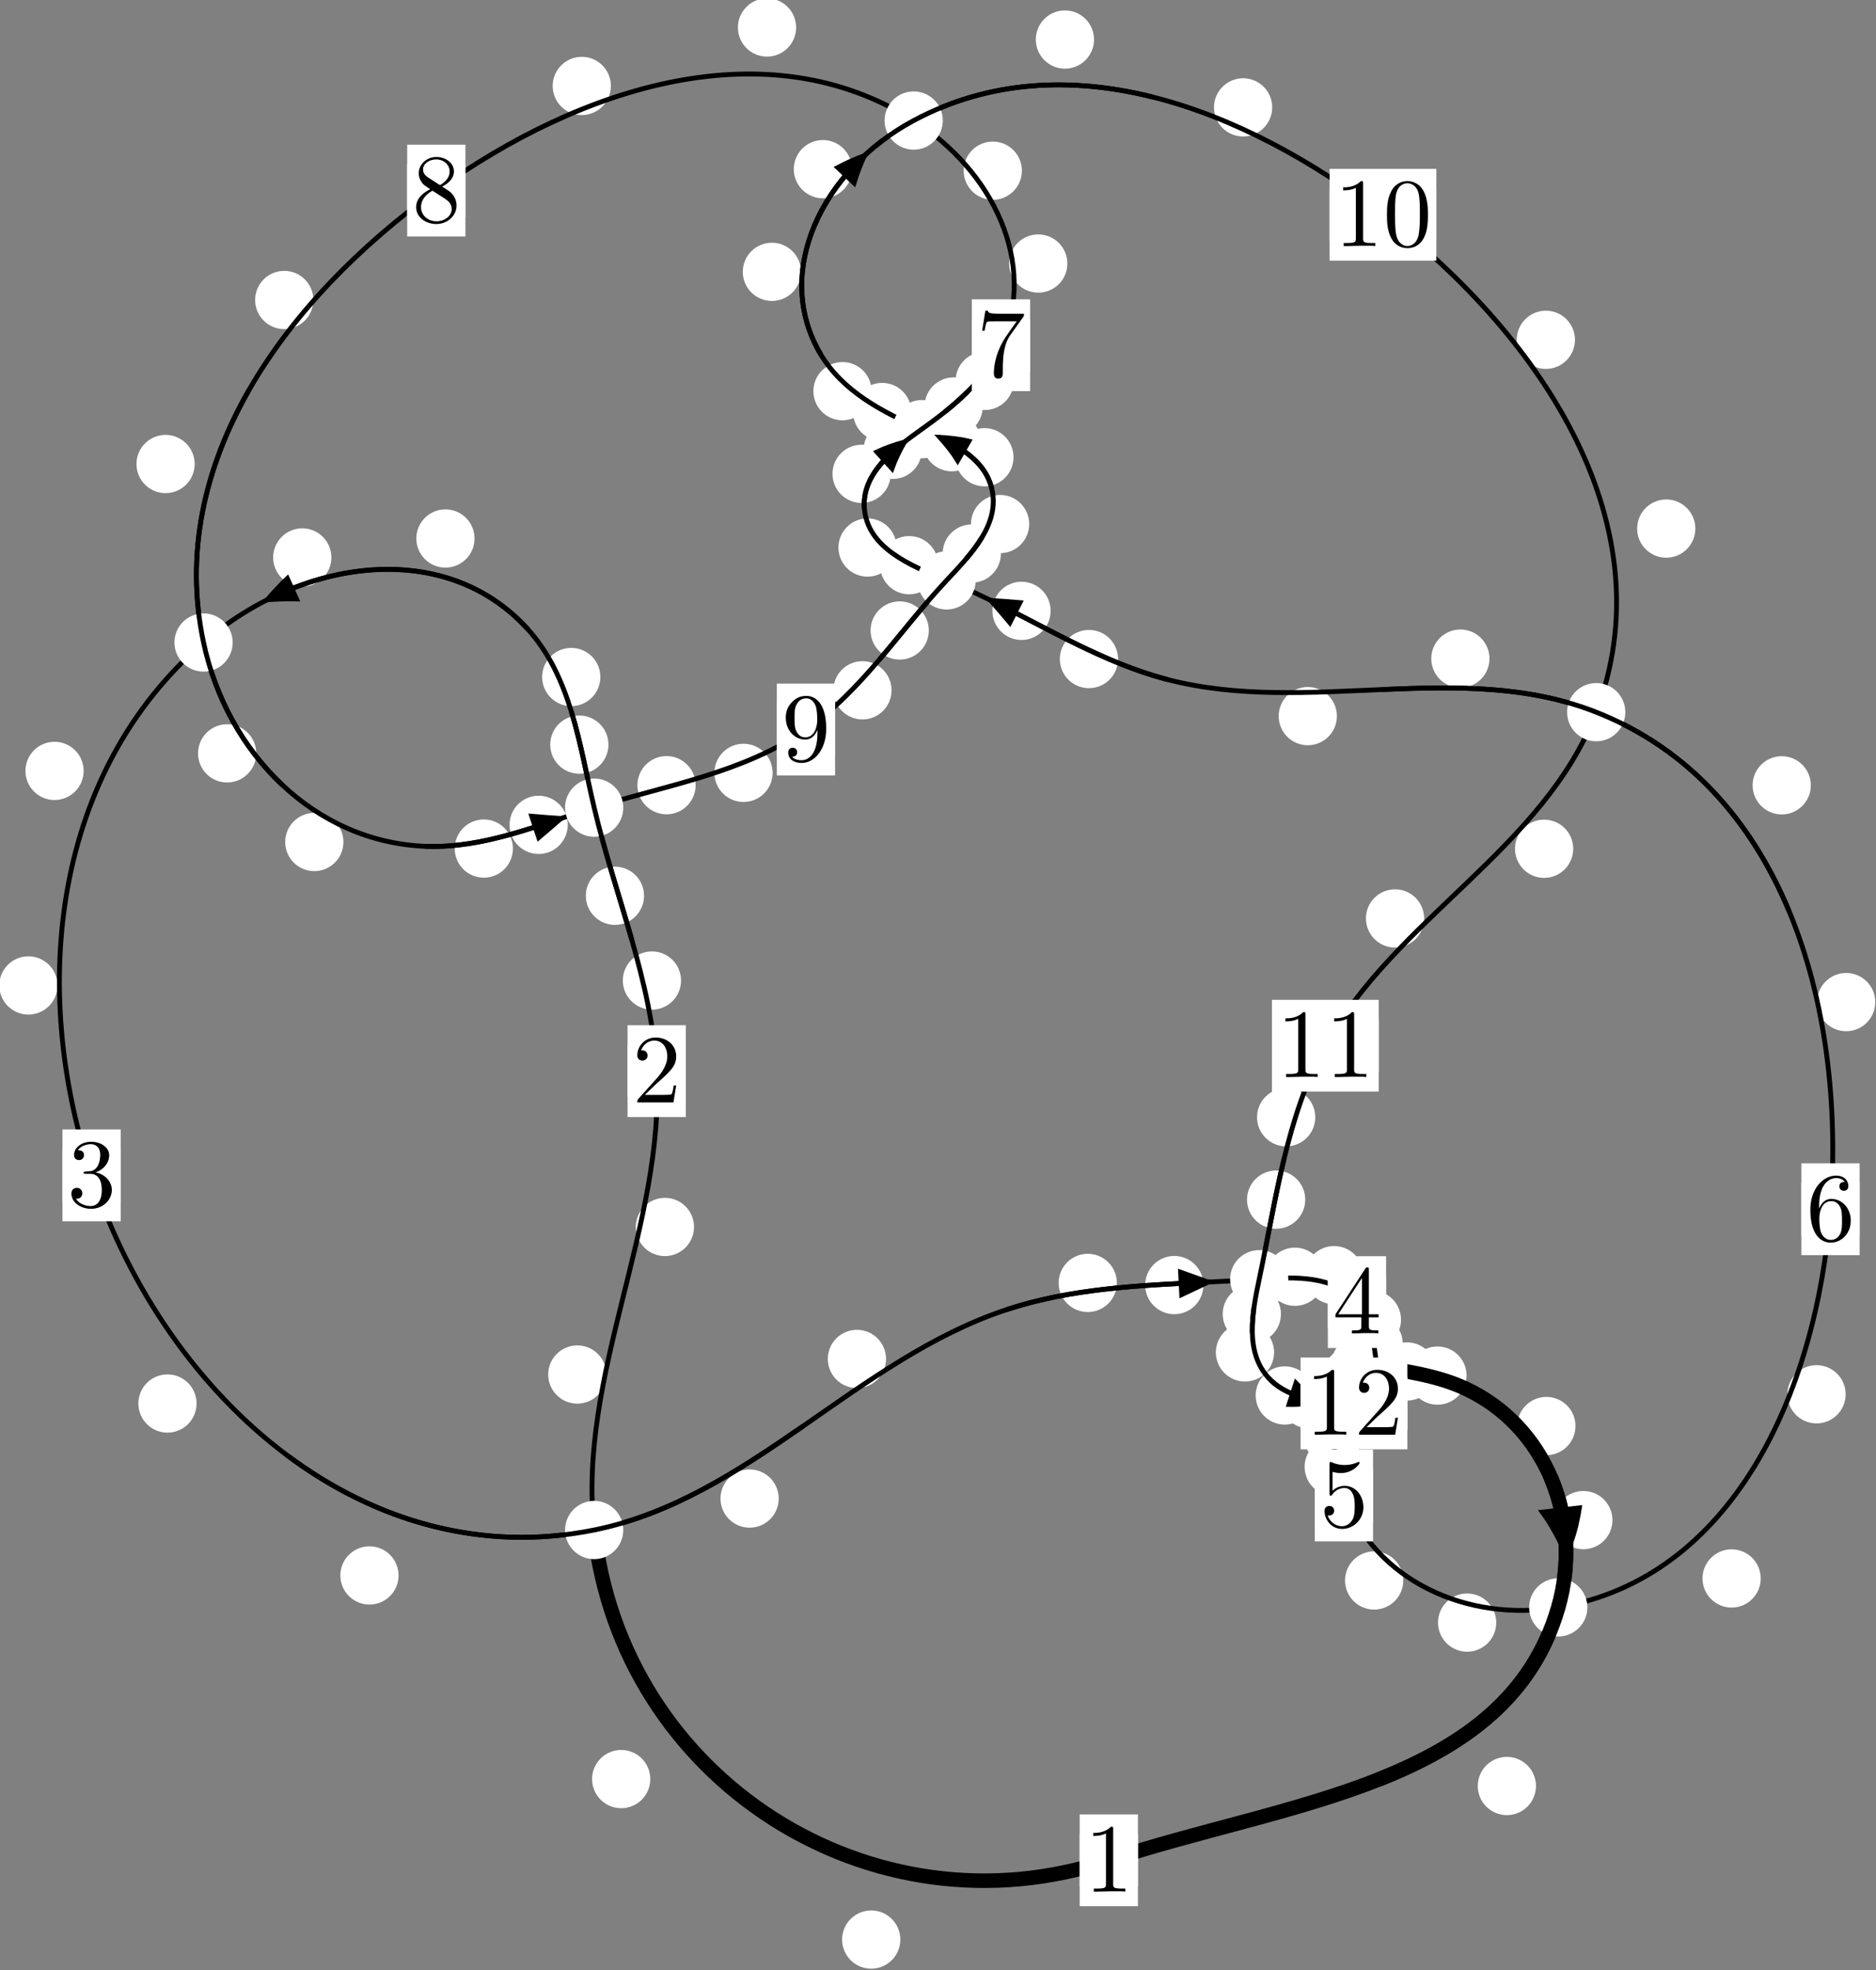 <?xml version="1.0"?>
<!-- Created by MetaPost 1.999 on 2021.07.05:2357 -->
<svg version="1.1" xmlns="http://www.w3.org/2000/svg" xmlns:xlink="http://www.w3.org/1999/xlink" width="192.598" height="202.185" viewBox="0 0 192.598 202.185">
<rect x="0" y="0" width="192.598" height="202.185" fill="#808080" stroke="none"/>
<!-- Original BoundingBox: -61.073578 -45.017349 131.524231 157.167557 -->
  <defs>
    <g transform="scale(0.01,0.01)" id="GLYPHcmr10_48">
      <path style="fill-rule: evenodd;" d="M460 -320C460 -400,455 -480,420 -554C374 -650,292 -666,250 -666C190 -666,117 -640,76 -547C44 -478,39 -400,39 -320C39 -245,43 -155,84 -79C127 2,200 22,249 22C303 22,379 1,423 -94C455 -163,460 -241,460 -320M249 -0C210 -0,151 -25,133 -121C122 -181,122 -273,122 -332C122 -396,122 -462,130 -516C149 -635,224 -644,249 -644C282 -644,348 -626,367 -527C377 -471,377 -395,377 -332C377 -257,377 -189,366 -125C351 -30,294 -0,249 -0"></path>
    </g>
    <g transform="scale(0.01,0.01)" id="GLYPHcmr10_49">
      <path style="fill-rule: evenodd;" d="M294 -640C294 -664,294 -666,271 -666C209 -602,121 -602,89 -602L89 -571C109 -571,168 -571,220 -597L220 -79C220 -43,217 -31,127 -31L95 -31L95 -0L257 -0L130 -3L217 -3L257 -3L297 -3L384 -3L419 -0L419 -31L387 -31C297 -31,294 -42,294 -79"></path>
    </g>
    <g transform="scale(0.01,0.01)" id="GLYPHcmr10_50">
      <path style="fill-rule: evenodd;" d="M127 -77L233 -180C389 -318,449 -372,449 -472C449 -586,359 -666,237 -666C124 -666,50 -574,50 -485C50 -429,100 -429,103 -429C120 -429,155 -441,155 -482C155 -508,137 -534,102 -534C94 -534,92 -534,89 -533C112 -598,166 -635,224 -635C315 -635,358 -554,358 -472C358 -392,308 -313,253 -251L61 -37C50 -26,50 -24,50 -0L421 -0L449 -174L424 -174C419 -144,412 -100,402 -85C395 -77,329 -77,307 -77"></path>
    </g>
    <g transform="scale(0.01,0.01)" id="GLYPHcmr10_51">
      <path style="fill-rule: evenodd;" d="M290 -352C372 -379,430 -449,430 -528C430 -610,342 -666,246 -666C145 -666,69 -606,69 -530C69 -497,91 -478,120 -478C151 -478,171 -500,171 -529C171 -579,124 -579,109 -579C140 -628,206 -641,242 -641C283 -641,338 -619,338 -529C338 -517,336 -459,310 -415C280 -367,246 -364,221 -363C213 -362,189 -360,182 -360C174 -359,167 -358,167 -348C167 -337,174 -337,191 -337L235 -337C317 -337,354 -269,354 -171C354 -35,285 -6,241 -6C198 -6,123 -23,88 -82C123 -77,154 -99,154 -137C154 -173,127 -193,98 -193C74 -193,42 -179,42 -135C42 -44,135 22,244 22C366 22,457 -69,457 -171C457 -253,394 -331,290 -352"></path>
    </g>
    <g transform="scale(0.01,0.01)" id="GLYPHcmr10_52">
      <path style="fill-rule: evenodd;" d="M294 -165L294 -78C294 -42,292 -31,218 -31L197 -31L197 -0L332 -0L238 -3L290 -3L332 -3L374 -3L427 -3L468 -0L468 -31L447 -31C373 -31,371 -42,371 -78L371 -165L471 -165L471 -196L371 -196L371 -651C371 -671,371 -677,355 -677C346 -677,343 -677,335 -665L28 -196L28 -165M300 -196L56 -196L300 -569"></path>
    </g>
    <g transform="scale(0.01,0.01)" id="GLYPHcmr10_53">
      <path style="fill-rule: evenodd;" d="M449 -201C449 -320,367 -420,259 -420C211 -420,168 -404,132 -369L132 -564C152 -558,185 -551,217 -551C340 -551,410 -642,410 -655C410 -661,407 -666,400 -666C399 -666,397 -666,392 -663C372 -654,323 -634,256 -634C216 -634,170 -641,123 -662C115 -665,113 -665,111 -665C101 -665,101 -657,101 -641L101 -345C101 -327,101 -319,115 -319C122 -319,124 -322,128 -328C139 -344,176 -398,257 -398C309 -398,334 -352,342 -334C358 -297,360 -258,360 -208C360 -173,360 -113,336 -71C312 -32,275 -6,229 -6C156 -6,99 -59,82 -118C85 -117,88 -116,99 -116C132 -116,149 -141,149 -165C149 -189,132 -214,99 -214C85 -214,50 -207,50 -161C50 -75,119 22,231 22C347 22,449 -74,449 -201"></path>
    </g>
    <g transform="scale(0.01,0.01)" id="GLYPHcmr10_54">
      <path style="fill-rule: evenodd;" d="M132 -328L132 -352C132 -605,256 -641,307 -641C331 -641,373 -635,395 -601C380 -601,340 -601,340 -556C340 -525,364 -510,386 -510C402 -510,432 -519,432 -558C432 -618,388 -666,305 -666C177 -666,42 -537,42 -316C42 -49,158 22,251 22C362 22,457 -72,457 -204C457 -331,368 -427,257 -427C189 -427,152 -376,132 -328M251 -6C188 -6,158 -66,152 -81C134 -128,134 -208,134 -226C134 -304,166 -404,256 -404C272 -404,318 -404,349 -342C367 -305,367 -254,367 -205C367 -157,367 -107,350 -71C320 -11,274 -6,251 -6"></path>
    </g>
    <g transform="scale(0.01,0.01)" id="GLYPHcmr10_55">
      <path style="fill-rule: evenodd;" d="M476 -609C485 -621,485 -623,485 -644L242 -644C120 -644,118 -657,114 -676L89 -676L56 -470L81 -470C84 -486,93 -549,106 -561C113 -567,191 -567,204 -567L411 -567C400 -551,321 -442,299 -409C209 -274,176 -135,176 -33C176 -23,176 22,222 22C268 22,268 -23,268 -33L268 -84C268 -139,271 -194,279 -248C283 -271,297 -357,341 -419"></path>
    </g>
    <g transform="scale(0.01,0.01)" id="GLYPHcmr10_56">
      <path style="fill-rule: evenodd;" d="M163 -457C117 -487,113 -521,113 -538C113 -599,178 -641,249 -641C322 -641,386 -589,386 -517C386 -460,347 -412,287 -377M309 -362C381 -399,430 -451,430 -517C430 -609,341 -666,250 -666C150 -666,69 -592,69 -499C69 -481,71 -436,113 -389C124 -377,161 -352,186 -335C128 -306,42 -250,42 -151C42 -45,144 22,249 22C362 22,457 -61,457 -168C457 -204,446 -249,408 -291C389 -312,373 -322,309 -362M209 -320L332 -242C360 -223,407 -193,407 -132C407 -58,332 -6,250 -6C164 -6,92 -68,92 -151C92 -209,124 -273,209 -320"></path>
    </g>
    <g transform="scale(0.01,0.01)" id="GLYPHcmr10_57">
      <path style="fill-rule: evenodd;" d="M367 -318L367 -286C367 -52,263 -6,205 -6C188 -6,134 -8,107 -42C151 -42,159 -71,159 -88C159 -119,135 -134,113 -134C97 -134,67 -125,67 -86C67 -19,121 22,206 22C335 22,457 -114,457 -329C457 -598,342 -666,253 -666C198 -666,149 -648,106 -603C65 -558,42 -516,42 -441C42 -316,130 -218,242 -218C303 -218,344 -260,367 -318M243 -241C227 -241,181 -241,150 -304C132 -341,132 -391,132 -440C132 -494,132 -541,153 -578C180 -628,218 -641,253 -641C299 -641,332 -607,349 -562C361 -530,365 -467,365 -421C365 -338,331 -241,243 -241"></path>
    </g>
  </defs>
  <path d="M92.432 199.029C92.432 198.236,92.117 197.476,91.556 196.915C90.996 196.355,90.236 196.04,89.443 196.04C88.65 196.04,87.89 196.355,87.33 196.915C86.769 197.476,86.454 198.236,86.454 199.029C86.454 199.821,86.769 200.581,87.33 201.142C87.89 201.702,88.65 202.017,89.443 202.017C90.236 202.017,90.996 201.702,91.556 201.142C92.117 200.581,92.432 199.821,92.432 199.029Z" style="fill: rgb(100%,100%,100%);stroke: none;"></path>
  <path d="M116.822 190.896C116.822 190.103,116.507 189.343,115.947 188.783C115.386 188.222,114.626 187.907,113.833 187.907C113.041 187.907,112.28 188.222,111.72 188.783C111.16 189.343,110.845 190.103,110.845 190.896C110.845 191.689,111.16 192.449,111.72 193.009C112.28 193.57,113.041 193.885,113.833 193.885C114.626 193.885,115.386 193.57,115.947 193.009C116.507 192.449,116.822 191.689,116.822 190.896Z" style="fill: rgb(100%,100%,100%);stroke: none;"></path>
  <path d="M62.257 141.046C62.257 140.253,61.942 139.493,61.382 138.933C60.821 138.372,60.061 138.057,59.268 138.057C58.476 138.057,57.716 138.372,57.155 138.933C56.595 139.493,56.28 140.253,56.28 141.046C56.28 141.839,56.595 142.599,57.155 143.159C57.716 143.72,58.476 144.035,59.268 144.035C60.061 144.035,60.821 143.72,61.382 143.159C61.942 142.599,62.257 141.839,62.257 141.046Z" style="fill: rgb(100%,100%,100%);stroke: none;"></path>
  <path d="M66.763 182.56C66.763 181.768,66.448 181.008,65.888 180.447C65.327 179.887,64.567 179.572,63.774 179.572C62.982 179.572,62.221 179.887,61.661 180.447C61.1 181.008,60.785 181.768,60.785 182.56C60.785 183.353,61.1 184.113,61.661 184.674C62.221 185.234,62.982 185.549,63.774 185.549C64.567 185.549,65.327 185.234,65.888 184.674C66.448 184.113,66.763 183.353,66.763 182.56Z" style="fill: rgb(100%,100%,100%);stroke: none;"></path>
  <path d="M69.919 100.617C69.919 99.824,69.604 99.064,69.043 98.504C68.483 97.943,67.723 97.628,66.93 97.628C66.137 97.628,65.377 97.943,64.817 98.504C64.256 99.064,63.941 99.824,63.941 100.617C63.941 101.41,64.256 102.17,64.817 102.73C65.377 103.291,66.137 103.606,66.93 103.606C67.723 103.606,68.483 103.291,69.043 102.73C69.604 102.17,69.919 101.41,69.919 100.617Z" style="fill: rgb(100%,100%,100%);stroke: none;"></path>
  <path d="M71.252 125.904C71.252 125.111,70.937 124.351,70.377 123.79C69.817 123.23,69.056 122.915,68.264 122.915C67.471 122.915,66.711 123.23,66.15 123.79C65.59 124.351,65.275 125.111,65.275 125.904C65.275 126.696,65.59 127.457,66.15 128.017C66.711 128.578,67.471 128.893,68.264 128.893C69.056 128.893,69.817 128.578,70.377 128.017C70.937 127.457,71.252 126.696,71.252 125.904Z" style="fill: rgb(100%,100%,100%);stroke: none;"></path>
  <path d="M62.465 76.409C62.465 75.617,62.15 74.856,61.59 74.296C61.029 73.735,60.269 73.421,59.477 73.421C58.684 73.421,57.924 73.735,57.363 74.296C56.803 74.856,56.488 75.617,56.488 76.409C56.488 77.202,56.803 77.962,57.363 78.523C57.924 79.083,58.684 79.398,59.477 79.398C60.269 79.398,61.029 79.083,61.59 78.523C62.15 77.962,62.465 77.202,62.465 76.409Z" style="fill: rgb(100%,100%,100%);stroke: none;"></path>
  <path d="M66.12 91.92C66.12 91.127,65.805 90.367,65.244 89.807C64.684 89.246,63.924 88.931,63.131 88.931C62.338 88.931,61.578 89.246,61.018 89.807C60.457 90.367,60.142 91.127,60.142 91.92C60.142 92.713,60.457 93.473,61.018 94.033C61.578 94.594,62.338 94.909,63.131 94.909C63.924 94.909,64.684 94.594,65.244 94.033C65.805 93.473,66.12 92.713,66.12 91.92Z" style="fill: rgb(100%,100%,100%);stroke: none;"></path>
  <path d="M48.718 55.257C48.718 54.465,48.404 53.704,47.843 53.144C47.283 52.583,46.522 52.269,45.73 52.269C44.937 52.269,44.177 52.583,43.616 53.144C43.056 53.704,42.741 54.465,42.741 55.257C42.741 56.05,43.056 56.81,43.616 57.371C44.177 57.931,44.937 58.246,45.73 58.246C46.522 58.246,47.283 57.931,47.843 57.371C48.404 56.81,48.718 56.05,48.718 55.257Z" style="fill: rgb(100%,100%,100%);stroke: none;"></path>
  <path d="M61.636 69.471C61.636 68.678,61.321 67.918,60.76 67.358C60.2 66.797,59.44 66.482,58.647 66.482C57.854 66.482,57.094 66.797,56.534 67.358C55.973 67.918,55.658 68.678,55.658 69.471C55.658 70.264,55.973 71.024,56.534 71.584C57.094 72.145,57.854 72.46,58.647 72.46C59.44 72.46,60.2 72.145,60.76 71.584C61.321 71.024,61.636 70.264,61.636 69.471Z" style="fill: rgb(100%,100%,100%);stroke: none;"></path>
  <path d="M8.588 79.106C8.588 78.313,8.273 77.553,7.713 76.993C7.152 76.432,6.392 76.117,5.599 76.117C4.807 76.117,4.047 76.432,3.486 76.993C2.926 77.553,2.611 78.313,2.611 79.106C2.611 79.899,2.926 80.659,3.486 81.219C4.047 81.78,4.807 82.095,5.599 82.095C6.392 82.095,7.152 81.78,7.713 81.219C8.273 80.659,8.588 79.899,8.588 79.106Z" style="fill: rgb(100%,100%,100%);stroke: none;"></path>
  <path d="M34.021 57.203C34.021 56.41,33.706 55.65,33.145 55.09C32.585 54.529,31.825 54.214,31.032 54.214C30.239 54.214,29.479 54.529,28.919 55.09C28.358 55.65,28.043 56.41,28.043 57.203C28.043 57.996,28.358 58.756,28.919 59.316C29.479 59.877,30.239 60.192,31.032 60.192C31.825 60.192,32.585 59.877,33.145 59.316C33.706 58.756,34.021 57.996,34.021 57.203Z" style="fill: rgb(100%,100%,100%);stroke: none;"></path>
  <path d="M20.182 144.023C20.182 143.23,19.867 142.47,19.306 141.909C18.746 141.349,17.986 141.034,17.193 141.034C16.4 141.034,15.64 141.349,15.08 141.909C14.519 142.47,14.204 143.23,14.204 144.023C14.204 144.815,14.519 145.576,15.08 146.136C15.64 146.697,16.4 147.012,17.193 147.012C17.986 147.012,18.746 146.697,19.306 146.136C19.867 145.576,20.182 144.815,20.182 144.023Z" style="fill: rgb(100%,100%,100%);stroke: none;"></path>
  <path d="M5.904 101.121C5.904 100.328,5.589 99.568,5.028 99.008C4.468 98.447,3.708 98.132,2.915 98.132C2.122 98.132,1.362 98.447,0.802 99.008C0.241 99.568,-0.074 100.328,-0.074 101.121C-0.074 101.914,0.241 102.674,0.802 103.234C1.362 103.795,2.122 104.11,2.915 104.11C3.708 104.11,4.468 103.795,5.028 103.234C5.589 102.674,5.904 101.914,5.904 101.121Z" style="fill: rgb(100%,100%,100%);stroke: none;"></path>
  <path d="M79.946 153.774C79.946 152.982,79.631 152.222,79.07 151.661C78.51 151.101,77.75 150.786,76.957 150.786C76.164 150.786,75.404 151.101,74.844 151.661C74.283 152.222,73.968 152.982,73.968 153.774C73.968 154.567,74.283 155.327,74.844 155.888C75.404 156.448,76.164 156.763,76.957 156.763C77.75 156.763,78.51 156.448,79.07 155.888C79.631 155.327,79.946 154.567,79.946 153.774Z" style="fill: rgb(100%,100%,100%);stroke: none;"></path>
  <path d="M40.918 161.663C40.918 160.871,40.603 160.111,40.043 159.55C39.482 158.99,38.722 158.675,37.93 158.675C37.137 158.675,36.377 158.99,35.816 159.55C35.256 160.111,34.941 160.871,34.941 161.663C34.941 162.456,35.256 163.216,35.816 163.777C36.377 164.337,37.137 164.652,37.93 164.652C38.722 164.652,39.482 164.337,40.043 163.777C40.603 163.216,40.918 162.456,40.918 161.663Z" style="fill: rgb(100%,100%,100%);stroke: none;"></path>
  <path d="M114.662 131.646C114.662 130.853,114.347 130.093,113.786 129.533C113.226 128.972,112.466 128.657,111.673 128.657C110.88 128.657,110.12 128.972,109.56 129.533C108.999 130.093,108.684 130.853,108.684 131.646C108.684 132.439,108.999 133.199,109.56 133.759C110.12 134.32,110.88 134.635,111.673 134.635C112.466 134.635,113.226 134.32,113.786 133.759C114.347 133.199,114.662 132.439,114.662 131.646Z" style="fill: rgb(100%,100%,100%);stroke: none;"></path>
  <path d="M90.964 139.447C90.964 138.654,90.649 137.894,90.088 137.334C89.528 136.773,88.768 136.458,87.975 136.458C87.182 136.458,86.422 136.773,85.862 137.334C85.301 137.894,84.986 138.654,84.986 139.447C84.986 140.24,85.301 141,85.862 141.56C86.422 142.121,87.182 142.436,87.975 142.436C88.768 142.436,89.528 142.121,90.088 141.56C90.649 141,90.964 140.24,90.964 139.447Z" style="fill: rgb(100%,100%,100%);stroke: none;"></path>
  <path d="M135.935 131.012C135.935 130.22,135.62 129.46,135.06 128.899C134.499 128.339,133.739 128.024,132.946 128.024C132.154 128.024,131.394 128.339,130.833 128.899C130.273 129.46,129.958 130.22,129.958 131.012C129.958 131.805,130.273 132.565,130.833 133.126C131.394 133.686,132.154 134.001,132.946 134.001C133.739 134.001,134.499 133.686,135.06 133.126C135.62 132.565,135.935 131.805,135.935 131.012Z" style="fill: rgb(100%,100%,100%);stroke: none;"></path>
  <path d="M123.546 131.868C123.546 131.075,123.231 130.315,122.671 129.754C122.11 129.194,121.35 128.879,120.557 128.879C119.765 128.879,119.004 129.194,118.444 129.754C117.883 130.315,117.569 131.075,117.569 131.868C117.569 132.66,117.883 133.42,118.444 133.981C119.004 134.541,119.765 134.856,120.557 134.856C121.35 134.856,122.11 134.541,122.671 133.981C123.231 133.42,123.546 132.66,123.546 131.868Z" style="fill: rgb(100%,100%,100%);stroke: none;"></path>
  <path d="M143.833 135.415C143.833 134.622,143.518 133.862,142.957 133.302C142.397 132.741,141.637 132.426,140.844 132.426C140.051 132.426,139.291 132.741,138.731 133.302C138.17 133.862,137.855 134.622,137.855 135.415C137.855 136.208,138.17 136.968,138.731 137.528C139.291 138.089,140.051 138.404,140.844 138.404C141.637 138.404,142.397 138.089,142.957 137.528C143.518 136.968,143.833 136.208,143.833 135.415Z" style="fill: rgb(100%,100%,100%);stroke: none;"></path>
  <path d="M139.95 130.849C139.95 130.057,139.635 129.296,139.075 128.736C138.514 128.176,137.754 127.861,136.961 127.861C136.169 127.861,135.409 128.176,134.848 128.736C134.288 129.296,133.973 130.057,133.973 130.849C133.973 131.642,134.288 132.402,134.848 132.963C135.409 133.523,136.169 133.838,136.961 133.838C137.754 133.838,138.514 133.523,139.075 132.963C139.635 132.402,139.95 131.642,139.95 130.849Z" style="fill: rgb(100%,100%,100%);stroke: none;"></path>
  <path d="M144.479 141.036C144.479 140.244,144.164 139.484,143.603 138.923C143.043 138.363,142.283 138.048,141.49 138.048C140.697 138.048,139.937 138.363,139.377 138.923C138.816 139.484,138.501 140.244,138.501 141.036C138.501 141.829,138.816 142.589,139.377 143.15C139.937 143.71,140.697 144.025,141.49 144.025C142.283 144.025,143.043 143.71,143.603 143.15C144.164 142.589,144.479 141.829,144.479 141.036Z" style="fill: rgb(100%,100%,100%);stroke: none;"></path>
  <path d="M144.01 137.885C144.01 137.092,143.695 136.332,143.134 135.772C142.574 135.211,141.814 134.896,141.021 134.896C140.228 134.896,139.468 135.211,138.908 135.772C138.347 136.332,138.032 137.092,138.032 137.885C138.032 138.678,138.347 139.438,138.908 139.998C139.468 140.559,140.228 140.874,141.021 140.874C141.814 140.874,142.574 140.559,143.134 139.998C143.695 139.438,144.01 138.678,144.01 137.885Z" style="fill: rgb(100%,100%,100%);stroke: none;"></path>
  <path d="M143.336 142.716C143.336 141.924,143.022 141.163,142.461 140.603C141.901 140.043,141.14 139.728,140.348 139.728C139.555 139.728,138.795 140.043,138.234 140.603C137.674 141.163,137.359 141.924,137.359 142.716C137.359 143.509,137.674 144.269,138.234 144.83C138.795 145.39,139.555 145.705,140.348 145.705C141.14 145.705,141.901 145.39,142.461 144.83C143.022 144.269,143.336 143.509,143.336 142.716Z" style="fill: rgb(100%,100%,100%);stroke: none;"></path>
  <path d="M144.531 141.959C144.531 141.167,144.216 140.407,143.656 139.846C143.095 139.286,142.335 138.971,141.543 138.971C140.75 138.971,139.99 139.286,139.429 139.846C138.869 140.407,138.554 141.167,138.554 141.959C138.554 142.752,138.869 143.512,139.429 144.073C139.99 144.633,140.75 144.948,141.543 144.948C142.335 144.948,143.095 144.633,143.656 144.073C144.216 143.512,144.531 142.752,144.531 141.959Z" style="fill: rgb(100%,100%,100%);stroke: none;"></path>
  <path d="M141.558 142.096C141.558 141.303,141.244 140.543,140.683 139.982C140.123 139.422,139.362 139.107,138.57 139.107C137.777 139.107,137.017 139.422,136.456 139.982C135.896 140.543,135.581 141.303,135.581 142.096C135.581 142.888,135.896 143.648,136.456 144.209C137.017 144.769,137.777 145.084,138.57 145.084C139.362 145.084,140.123 144.769,140.683 144.209C141.244 143.648,141.558 142.888,141.558 142.096Z" style="fill: rgb(100%,100%,100%);stroke: none;"></path>
  <path d="M142.694 142.516C142.694 141.723,142.379 140.963,141.819 140.403C141.258 139.842,140.498 139.527,139.705 139.527C138.913 139.527,138.153 139.842,137.592 140.403C137.032 140.963,136.717 141.723,136.717 142.516C136.717 143.309,137.032 144.069,137.592 144.629C138.153 145.19,138.913 145.505,139.705 145.505C140.498 145.505,141.258 145.19,141.819 144.629C142.379 144.069,142.694 143.309,142.694 142.516Z" style="fill: rgb(100%,100%,100%);stroke: none;"></path>
  <path d="M139.757 142.563C139.757 141.771,139.442 141.01,138.881 140.45C138.321 139.889,137.561 139.574,136.768 139.574C135.975 139.574,135.215 139.889,134.655 140.45C134.094 141.01,133.779 141.771,133.779 142.563C133.779 143.356,134.094 144.116,134.655 144.677C135.215 145.237,135.975 145.552,136.768 145.552C137.561 145.552,138.321 145.237,138.881 144.677C139.442 144.116,139.757 143.356,139.757 142.563Z" style="fill: rgb(100%,100%,100%);stroke: none;"></path>
  <path d="M140.952 141.906C140.952 141.113,140.637 140.353,140.076 139.793C139.516 139.232,138.756 138.917,137.963 138.917C137.17 138.917,136.41 139.232,135.85 139.793C135.289 140.353,134.974 141.113,134.974 141.906C134.974 142.699,135.289 143.459,135.85 144.019C136.41 144.58,137.17 144.895,137.963 144.895C138.756 144.895,139.516 144.58,140.076 144.019C140.637 143.459,140.952 142.699,140.952 141.906Z" style="fill: rgb(100%,100%,100%);stroke: none;"></path>
  <path d="M139.833 147.361C139.833 146.569,139.518 145.809,138.958 145.248C138.397 144.688,137.637 144.373,136.844 144.373C136.052 144.373,135.292 144.688,134.731 145.248C134.171 145.809,133.856 146.569,133.856 147.361C133.856 148.154,134.171 148.914,134.731 149.475C135.292 150.035,136.052 150.35,136.844 150.35C137.637 150.35,138.397 150.035,138.958 149.475C139.518 148.914,139.833 148.154,139.833 147.361Z" style="fill: rgb(100%,100%,100%);stroke: none;"></path>
  <path d="M139.7 143.445C139.7 142.652,139.385 141.892,138.824 141.331C138.264 140.771,137.504 140.456,136.711 140.456C135.918 140.456,135.158 140.771,134.598 141.331C134.037 141.892,133.722 142.652,133.722 143.445C133.722 144.237,134.037 144.998,134.598 145.558C135.158 146.119,135.918 146.433,136.711 146.433C137.504 146.433,138.264 146.119,138.824 145.558C139.385 144.998,139.7 144.237,139.7 143.445Z" style="fill: rgb(100%,100%,100%);stroke: none;"></path>
  <path d="M144.065 162.18C144.065 161.388,143.75 160.627,143.19 160.067C142.629 159.506,141.869 159.192,141.076 159.192C140.284 159.192,139.523 159.506,138.963 160.067C138.402 160.627,138.087 161.388,138.087 162.18C138.087 162.973,138.402 163.733,138.963 164.294C139.523 164.854,140.284 165.169,141.076 165.169C141.869 165.169,142.629 164.854,143.19 164.294C143.75 163.733,144.065 162.973,144.065 162.18Z" style="fill: rgb(100%,100%,100%);stroke: none;"></path>
  <path d="M139.915 150.519C139.915 149.726,139.6 148.966,139.039 148.406C138.479 147.845,137.719 147.53,136.926 147.53C136.133 147.53,135.373 147.845,134.813 148.406C134.252 148.966,133.937 149.726,133.937 150.519C133.937 151.312,134.252 152.072,134.813 152.632C135.373 153.193,136.133 153.508,136.926 153.508C137.719 153.508,138.479 153.193,139.039 152.632C139.6 152.072,139.915 151.312,139.915 150.519Z" style="fill: rgb(100%,100%,100%);stroke: none;"></path>
  <path d="M180.763 161.972C180.763 161.179,180.448 160.419,179.887 159.859C179.327 159.298,178.567 158.983,177.774 158.983C176.981 158.983,176.221 159.298,175.661 159.859C175.1 160.419,174.785 161.179,174.785 161.972C174.785 162.765,175.1 163.525,175.661 164.085C176.221 164.646,176.981 164.961,177.774 164.961C178.567 164.961,179.327 164.646,179.887 164.085C180.448 163.525,180.763 162.765,180.763 161.972Z" style="fill: rgb(100%,100%,100%);stroke: none;"></path>
  <path d="M153.61 166.503C153.61 165.71,153.295 164.95,152.734 164.39C152.174 163.829,151.413 163.514,150.621 163.514C149.828 163.514,149.068 163.829,148.507 164.39C147.947 164.95,147.632 165.71,147.632 166.503C147.632 167.296,147.947 168.056,148.507 168.616C149.068 169.177,149.828 169.492,150.621 169.492C151.413 169.492,152.174 169.177,152.734 168.616C153.295 168.056,153.61 167.296,153.61 166.503Z" style="fill: rgb(100%,100%,100%);stroke: none;"></path>
  <path d="M192.524 102.831C192.524 102.038,192.209 101.278,191.649 100.718C191.088 100.157,190.328 99.842,189.535 99.842C188.743 99.842,187.983 100.157,187.422 100.718C186.862 101.278,186.547 102.038,186.547 102.831C186.547 103.624,186.862 104.384,187.422 104.944C187.983 105.505,188.743 105.82,189.535 105.82C190.328 105.82,191.088 105.505,191.649 104.944C192.209 104.384,192.524 103.624,192.524 102.831Z" style="fill: rgb(100%,100%,100%);stroke: none;"></path>
  <path d="M189.482 143.074C189.482 142.281,189.167 141.521,188.607 140.961C188.046 140.4,187.286 140.085,186.494 140.085C185.701 140.085,184.941 140.4,184.38 140.961C183.82 141.521,183.505 142.281,183.505 143.074C183.505 143.867,183.82 144.627,184.38 145.187C184.941 145.748,185.701 146.063,186.494 146.063C187.286 146.063,188.046 145.748,188.607 145.187C189.167 144.627,189.482 143.867,189.482 143.074Z" style="fill: rgb(100%,100%,100%);stroke: none;"></path>
  <path d="M152.917 67.583C152.917 66.791,152.602 66.031,152.042 65.47C151.481 64.91,150.721 64.595,149.928 64.595C149.136 64.595,148.376 64.91,147.815 65.47C147.255 66.031,146.94 66.791,146.94 67.583C146.94 68.376,147.255 69.136,147.815 69.697C148.376 70.257,149.136 70.572,149.928 70.572C150.721 70.572,151.481 70.257,152.042 69.697C152.602 69.136,152.917 68.376,152.917 67.583Z" style="fill: rgb(100%,100%,100%);stroke: none;"></path>
  <path d="M185.908 80.586C185.908 79.793,185.593 79.033,185.032 78.473C184.472 77.912,183.712 77.597,182.919 77.597C182.126 77.597,181.366 77.912,180.806 78.473C180.245 79.033,179.93 79.793,179.93 80.586C179.93 81.379,180.245 82.139,180.806 82.699C181.366 83.26,182.126 83.575,182.919 83.575C183.712 83.575,184.472 83.26,185.032 82.699C185.593 82.139,185.908 81.379,185.908 80.586Z" style="fill: rgb(100%,100%,100%);stroke: none;"></path>
  <path d="M114.783 67.629C114.783 66.836,114.468 66.076,113.908 65.515C113.347 64.955,112.587 64.64,111.794 64.64C111.002 64.64,110.241 64.955,109.681 65.515C109.12 66.076,108.806 66.836,108.806 67.629C108.806 68.421,109.12 69.182,109.681 69.742C110.241 70.303,111.002 70.617,111.794 70.617C112.587 70.617,113.347 70.303,113.908 69.742C114.468 69.182,114.783 68.421,114.783 67.629Z" style="fill: rgb(100%,100%,100%);stroke: none;"></path>
  <path d="M137.251 73.484C137.251 72.692,136.936 71.931,136.376 71.371C135.815 70.81,135.055 70.496,134.262 70.496C133.47 70.496,132.709 70.81,132.149 71.371C131.588 71.931,131.274 72.692,131.274 73.484C131.274 74.277,131.588 75.037,132.149 75.598C132.709 76.158,133.47 76.473,134.262 76.473C135.055 76.473,135.815 76.158,136.376 75.598C136.936 75.037,137.251 74.277,137.251 73.484Z" style="fill: rgb(100%,100%,100%);stroke: none;"></path>
  <path d="M96.33 57.998C96.33 57.205,96.015 56.445,95.454 55.884C94.894 55.324,94.134 55.009,93.341 55.009C92.548 55.009,91.788 55.324,91.228 55.884C90.667 56.445,90.352 57.205,90.352 57.998C90.352 58.79,90.667 59.55,91.228 60.111C91.788 60.671,92.548 60.986,93.341 60.986C94.134 60.986,94.894 60.671,95.454 60.111C96.015 59.55,96.33 58.79,96.33 57.998Z" style="fill: rgb(100%,100%,100%);stroke: none;"></path>
  <path d="M107.862 62.682C107.862 61.889,107.547 61.129,106.987 60.569C106.426 60.008,105.666 59.693,104.873 59.693C104.081 59.693,103.321 60.008,102.76 60.569C102.2 61.129,101.885 61.889,101.885 62.682C101.885 63.475,102.2 64.235,102.76 64.795C103.321 65.356,104.081 65.671,104.873 65.671C105.666 65.671,106.426 65.356,106.987 64.795C107.547 64.235,107.862 63.475,107.862 62.682Z" style="fill: rgb(100%,100%,100%);stroke: none;"></path>
  <path d="M91.443 48.624C91.443 47.831,91.128 47.071,90.568 46.51C90.007 45.95,89.247 45.635,88.455 45.635C87.662 45.635,86.902 45.95,86.341 46.51C85.781 47.071,85.466 47.831,85.466 48.624C85.466 49.416,85.781 50.176,86.341 50.737C86.902 51.297,87.662 51.612,88.455 51.612C89.247 51.612,90.007 51.297,90.568 50.737C91.128 50.176,91.443 49.416,91.443 48.624Z" style="fill: rgb(100%,100%,100%);stroke: none;"></path>
  <path d="M92.055 56.185C92.055 55.393,91.74 54.633,91.179 54.072C90.619 53.512,89.859 53.197,89.066 53.197C88.273 53.197,87.513 53.512,86.953 54.072C86.392 54.633,86.077 55.393,86.077 56.185C86.077 56.978,86.392 57.738,86.953 58.299C87.513 58.859,88.273 59.174,89.066 59.174C89.859 59.174,90.619 58.859,91.179 58.299C91.74 57.738,92.055 56.978,92.055 56.185Z" style="fill: rgb(100%,100%,100%);stroke: none;"></path>
  <path d="M100.896 41.711C100.896 40.918,100.581 40.158,100.021 39.598C99.46 39.037,98.7 38.722,97.908 38.722C97.115 38.722,96.355 39.037,95.794 39.598C95.234 40.158,94.919 40.918,94.919 41.711C94.919 42.504,95.234 43.264,95.794 43.824C96.355 44.385,97.115 44.7,97.908 44.7C98.7 44.7,99.46 44.385,100.021 43.824C100.581 43.264,100.896 42.504,100.896 41.711Z" style="fill: rgb(100%,100%,100%);stroke: none;"></path>
  <path d="M94.643 46.159C94.643 45.366,94.328 44.606,93.767 44.045C93.207 43.485,92.447 43.17,91.654 43.17C90.861 43.17,90.101 43.485,89.541 44.045C88.98 44.606,88.665 45.366,88.665 46.159C88.665 46.951,88.98 47.712,89.541 48.272C90.101 48.833,90.861 49.147,91.654 49.147C92.447 49.147,93.207 48.833,93.767 48.272C94.328 47.712,94.643 46.951,94.643 46.159Z" style="fill: rgb(100%,100%,100%);stroke: none;"></path>
  <path d="M109.579 27.042C109.579 26.249,109.264 25.489,108.704 24.928C108.143 24.368,107.383 24.053,106.59 24.053C105.798 24.053,105.038 24.368,104.477 24.928C103.917 25.489,103.602 26.249,103.602 27.042C103.602 27.834,103.917 28.594,104.477 29.155C105.038 29.715,105.798 30.03,106.59 30.03C107.383 30.03,108.143 29.715,108.704 29.155C109.264 28.594,109.579 27.834,109.579 27.042Z" style="fill: rgb(100%,100%,100%);stroke: none;"></path>
  <path d="M104.082 39.088C104.082 38.295,103.767 37.535,103.206 36.974C102.646 36.414,101.886 36.099,101.093 36.099C100.3 36.099,99.54 36.414,98.98 36.974C98.419 37.535,98.104 38.295,98.104 39.088C98.104 39.88,98.419 40.64,98.98 41.201C99.54 41.761,100.3 42.076,101.093 42.076C101.886 42.076,102.646 41.761,103.206 41.201C103.767 40.64,104.082 39.88,104.082 39.088Z" style="fill: rgb(100%,100%,100%);stroke: none;"></path>
  <path d="M81.734 2.821C81.734 2.028,81.419 1.268,80.858 0.708C80.298 0.147,79.538 -0.168,78.745 -0.168C77.952 -0.168,77.192 0.147,76.632 0.708C76.071 1.268,75.756 2.028,75.756 2.821C75.756 3.614,76.071 4.374,76.632 4.934C77.192 5.495,77.952 5.81,78.745 5.81C79.538 5.81,80.298 5.495,80.858 4.934C81.419 4.374,81.734 3.614,81.734 2.821Z" style="fill: rgb(100%,100%,100%);stroke: none;"></path>
  <path d="M104.911 17.517C104.911 16.724,104.596 15.964,104.036 15.404C103.475 14.843,102.715 14.528,101.922 14.528C101.13 14.528,100.37 14.843,99.809 15.404C99.249 15.964,98.934 16.724,98.934 17.517C98.934 18.31,99.249 19.07,99.809 19.63C100.37 20.191,101.13 20.506,101.922 20.506C102.715 20.506,103.475 20.191,104.036 19.63C104.596 19.07,104.911 18.31,104.911 17.517Z" style="fill: rgb(100%,100%,100%);stroke: none;"></path>
  <path d="M32.17 30.784C32.17 29.991,31.855 29.231,31.295 28.67C30.734 28.11,29.974 27.795,29.181 27.795C28.389 27.795,27.629 28.11,27.068 28.67C26.508 29.231,26.193 29.991,26.193 30.784C26.193 31.576,26.508 32.336,27.068 32.897C27.629 33.457,28.389 33.772,29.181 33.772C29.974 33.772,30.734 33.457,31.295 32.897C31.855 32.336,32.17 31.576,32.17 30.784Z" style="fill: rgb(100%,100%,100%);stroke: none;"></path>
  <path d="M62.717 8.82C62.717 8.027,62.402 7.267,61.842 6.707C61.281 6.146,60.521 5.831,59.728 5.831C58.936 5.831,58.176 6.146,57.615 6.707C57.055 7.267,56.74 8.027,56.74 8.82C56.74 9.613,57.055 10.373,57.615 10.933C58.176 11.494,58.936 11.809,59.728 11.809C60.521 11.809,61.281 11.494,61.842 10.933C62.402 10.373,62.717 9.613,62.717 8.82Z" style="fill: rgb(100%,100%,100%);stroke: none;"></path>
  <path d="M26.308 77.306C26.308 76.514,25.993 75.753,25.432 75.193C24.872 74.633,24.112 74.318,23.319 74.318C22.526 74.318,21.766 74.633,21.206 75.193C20.645 75.753,20.33 76.514,20.33 77.306C20.33 78.099,20.645 78.859,21.206 79.42C21.766 79.98,22.526 80.295,23.319 80.295C24.112 80.295,24.872 79.98,25.432 79.42C25.993 78.859,26.308 78.099,26.308 77.306Z" style="fill: rgb(100%,100%,100%);stroke: none;"></path>
  <path d="M19.986 47.615C19.986 46.822,19.671 46.062,19.111 45.502C18.55 44.941,17.79 44.626,16.998 44.626C16.205 44.626,15.445 44.941,14.884 45.502C14.324 46.062,14.009 46.822,14.009 47.615C14.009 48.408,14.324 49.168,14.884 49.728C15.445 50.289,16.205 50.604,16.998 50.604C17.79 50.604,18.55 50.289,19.111 49.728C19.671 49.168,19.986 48.408,19.986 47.615Z" style="fill: rgb(100%,100%,100%);stroke: none;"></path>
  <path d="M52.658 87.077C52.658 86.284,52.343 85.524,51.783 84.963C51.222 84.403,50.462 84.088,49.669 84.088C48.877 84.088,48.116 84.403,47.556 84.963C46.996 85.524,46.681 86.284,46.681 87.077C46.681 87.869,46.996 88.63,47.556 89.19C48.116 89.75,48.877 90.065,49.669 90.065C50.462 90.065,51.222 89.75,51.783 89.19C52.343 88.63,52.658 87.869,52.658 87.077Z" style="fill: rgb(100%,100%,100%);stroke: none;"></path>
  <path d="M35.257 86.402C35.257 85.61,34.942 84.85,34.381 84.289C33.821 83.729,33.061 83.414,32.268 83.414C31.475 83.414,30.715 83.729,30.155 84.289C29.594 84.85,29.279 85.61,29.279 86.402C29.279 87.195,29.594 87.955,30.155 88.516C30.715 89.076,31.475 89.391,32.268 89.391C33.061 89.391,33.821 89.076,34.381 88.516C34.942 87.955,35.257 87.195,35.257 86.402Z" style="fill: rgb(100%,100%,100%);stroke: none;"></path>
  <path d="M71.417 80.573C71.417 79.78,71.102 79.02,70.541 78.459C69.981 77.899,69.22 77.584,68.428 77.584C67.635 77.584,66.875 77.899,66.314 78.459C65.754 79.02,65.439 79.78,65.439 80.573C65.439 81.365,65.754 82.125,66.314 82.686C66.875 83.246,67.635 83.561,68.428 83.561C69.22 83.561,69.981 83.246,70.541 82.686C71.102 82.125,71.417 81.365,71.417 80.573Z" style="fill: rgb(100%,100%,100%);stroke: none;"></path>
  <path d="M58.289 84.643C58.289 83.85,57.974 83.09,57.414 82.529C56.853 81.969,56.093 81.654,55.3 81.654C54.508 81.654,53.748 81.969,53.187 82.529C52.627 83.09,52.312 83.85,52.312 84.643C52.312 85.435,52.627 86.195,53.187 86.756C53.748 87.316,54.508 87.631,55.3 87.631C56.093 87.631,56.853 87.316,57.414 86.756C57.974 86.195,58.289 85.435,58.289 84.643Z" style="fill: rgb(100%,100%,100%);stroke: none;"></path>
  <path d="M91.532 70.835C91.532 70.043,91.217 69.282,90.657 68.722C90.096 68.161,89.336 67.846,88.543 67.846C87.751 67.846,86.99 68.161,86.43 68.722C85.869 69.282,85.555 70.043,85.555 70.835C85.555 71.628,85.869 72.388,86.43 72.949C86.99 73.509,87.751 73.824,88.543 73.824C89.336 73.824,90.096 73.509,90.657 72.949C91.217 72.388,91.532 71.628,91.532 70.835Z" style="fill: rgb(100%,100%,100%);stroke: none;"></path>
  <path d="M79.321 79.307C79.321 78.515,79.006 77.754,78.446 77.194C77.885 76.633,77.125 76.319,76.332 76.319C75.54 76.319,74.78 76.633,74.219 77.194C73.659 77.754,73.344 78.515,73.344 79.307C73.344 80.1,73.659 80.86,74.219 81.421C74.78 81.981,75.54 82.296,76.332 82.296C77.125 82.296,77.885 81.981,78.446 81.421C79.006 80.86,79.321 80.1,79.321 79.307Z" style="fill: rgb(100%,100%,100%);stroke: none;"></path>
  <path d="M102.756 56.799C102.756 56.007,102.441 55.247,101.881 54.686C101.32 54.126,100.56 53.811,99.767 53.811C98.975 53.811,98.215 54.126,97.654 54.686C97.094 55.247,96.779 56.007,96.779 56.799C96.779 57.592,97.094 58.352,97.654 58.913C98.215 59.473,98.975 59.788,99.767 59.788C100.56 59.788,101.32 59.473,101.881 58.913C102.441 58.352,102.756 57.592,102.756 56.799Z" style="fill: rgb(100%,100%,100%);stroke: none;"></path>
  <path d="M95.355 64.695C95.355 63.903,95.04 63.143,94.479 62.582C93.919 62.022,93.159 61.707,92.366 61.707C91.573 61.707,90.813 62.022,90.253 62.582C89.692 63.143,89.377 63.903,89.377 64.695C89.377 65.488,89.692 66.248,90.253 66.809C90.813 67.369,91.573 67.684,92.366 67.684C93.159 67.684,93.919 67.369,94.479 66.809C95.04 66.248,95.355 65.488,95.355 64.695Z" style="fill: rgb(100%,100%,100%);stroke: none;"></path>
  <path d="M104.054 46.919C104.054 46.126,103.739 45.366,103.179 44.805C102.618 44.245,101.858 43.93,101.066 43.93C100.273 43.93,99.513 44.245,98.952 44.805C98.392 45.366,98.077 46.126,98.077 46.919C98.077 47.711,98.392 48.472,98.952 49.032C99.513 49.592,100.273 49.907,101.066 49.907C101.858 49.907,102.618 49.592,103.179 49.032C103.739 48.472,104.054 47.711,104.054 46.919Z" style="fill: rgb(100%,100%,100%);stroke: none;"></path>
  <path d="M105.662 53.775C105.662 52.983,105.347 52.223,104.786 51.662C104.226 51.102,103.466 50.787,102.673 50.787C101.88 50.787,101.12 51.102,100.559 51.662C99.999 52.223,99.684 52.983,99.684 53.775C99.684 54.568,99.999 55.328,100.559 55.889C101.12 56.449,101.88 56.764,102.673 56.764C103.466 56.764,104.226 56.449,104.786 55.889C105.347 55.328,105.662 54.568,105.662 53.775Z" style="fill: rgb(100%,100%,100%);stroke: none;"></path>
  <path d="M93.558 42.278C93.558 41.486,93.243 40.725,92.682 40.165C92.122 39.604,91.362 39.29,90.569 39.29C89.776 39.29,89.016 39.604,88.456 40.165C87.895 40.725,87.58 41.486,87.58 42.278C87.58 43.071,87.895 43.831,88.456 44.392C89.016 44.952,89.776 45.267,90.569 45.267C91.362 45.267,92.122 44.952,92.682 44.392C93.243 43.831,93.558 43.071,93.558 42.278Z" style="fill: rgb(100%,100%,100%);stroke: none;"></path>
  <path d="M100.711 45.379C100.711 44.587,100.396 43.826,99.836 43.266C99.275 42.705,98.515 42.391,97.723 42.391C96.93 42.391,96.17 42.705,95.609 43.266C95.049 43.826,94.734 44.587,94.734 45.379C94.734 46.172,95.049 46.932,95.609 47.493C96.17 48.053,96.93 48.368,97.723 48.368C98.515 48.368,99.275 48.053,99.836 47.493C100.396 46.932,100.711 46.172,100.711 45.379Z" style="fill: rgb(100%,100%,100%);stroke: none;"></path>
  <path d="M82.235 27.895C82.235 27.102,81.92 26.342,81.36 25.781C80.799 25.221,80.039 24.906,79.246 24.906C78.454 24.906,77.694 25.221,77.133 25.781C76.573 26.342,76.258 27.102,76.258 27.895C76.258 28.687,76.573 29.447,77.133 30.008C77.694 30.568,78.454 30.883,79.246 30.883C80.039 30.883,80.799 30.568,81.36 30.008C81.92 29.447,82.235 28.687,82.235 27.895Z" style="fill: rgb(100%,100%,100%);stroke: none;"></path>
  <path d="M89.482 40.14C89.482 39.347,89.168 38.587,88.607 38.027C88.047 37.466,87.286 37.151,86.494 37.151C85.701 37.151,84.941 37.466,84.38 38.027C83.82 38.587,83.505 39.347,83.505 40.14C83.505 40.933,83.82 41.693,84.38 42.253C84.941 42.814,85.701 43.129,86.494 43.129C87.286 43.129,88.047 42.814,88.607 42.253C89.168 41.693,89.482 40.933,89.482 40.14Z" style="fill: rgb(100%,100%,100%);stroke: none;"></path>
  <path d="M112.318 4.057C112.318 3.265,112.003 2.504,111.442 1.944C110.882 1.383,110.122 1.069,109.329 1.069C108.536 1.069,107.776 1.383,107.216 1.944C106.655 2.504,106.34 3.265,106.34 4.057C106.34 4.85,106.655 5.61,107.216 6.171C107.776 6.731,108.536 7.046,109.329 7.046C110.122 7.046,110.882 6.731,111.442 6.171C112.003 5.61,112.318 4.85,112.318 4.057Z" style="fill: rgb(100%,100%,100%);stroke: none;"></path>
  <path d="M87.47 17.359C87.47 16.566,87.155 15.806,86.594 15.246C86.034 14.685,85.274 14.37,84.481 14.37C83.688 14.37,82.928 14.685,82.368 15.246C81.807 15.806,81.492 16.566,81.492 17.359C81.492 18.152,81.807 18.912,82.368 19.472C82.928 20.033,83.688 20.348,84.481 20.348C85.274 20.348,86.034 20.033,86.594 19.472C87.155 18.912,87.47 18.152,87.47 17.359Z" style="fill: rgb(100%,100%,100%);stroke: none;"></path>
  <path d="M161.693 34.868C161.693 34.076,161.378 33.315,160.817 32.755C160.257 32.195,159.497 31.88,158.704 31.88C157.911 31.88,157.151 32.195,156.591 32.755C156.03 33.315,155.715 34.076,155.715 34.868C155.715 35.661,156.03 36.421,156.591 36.982C157.151 37.542,157.911 37.857,158.704 37.857C159.497 37.857,160.257 37.542,160.817 36.982C161.378 36.421,161.693 35.661,161.693 34.868Z" style="fill: rgb(100%,100%,100%);stroke: none;"></path>
  <path d="M130.611 11.019C130.611 10.226,130.296 9.466,129.736 8.906C129.175 8.345,128.415 8.03,127.622 8.03C126.83 8.03,126.07 8.345,125.509 8.906C124.949 9.466,124.634 10.226,124.634 11.019C124.634 11.812,124.949 12.572,125.509 13.132C126.07 13.693,126.83 14.008,127.622 14.008C128.415 14.008,129.175 13.693,129.736 13.132C130.296 12.572,130.611 11.812,130.611 11.019Z" style="fill: rgb(100%,100%,100%);stroke: none;"></path>
  <path d="M161.513 87.096C161.513 86.304,161.198 85.544,160.638 84.983C160.077 84.423,159.317 84.108,158.525 84.108C157.732 84.108,156.972 84.423,156.411 84.983C155.851 85.544,155.536 86.304,155.536 87.096C155.536 87.889,155.851 88.649,156.411 89.21C156.972 89.77,157.732 90.085,158.525 90.085C159.317 90.085,160.077 89.77,160.638 89.21C161.198 88.649,161.513 87.889,161.513 87.096Z" style="fill: rgb(100%,100%,100%);stroke: none;"></path>
  <path d="M174.052 54.241C174.052 53.448,173.738 52.688,173.177 52.128C172.617 51.567,171.856 51.252,171.064 51.252C170.271 51.252,169.511 51.567,168.95 52.128C168.39 52.688,168.075 53.448,168.075 54.241C168.075 55.034,168.39 55.794,168.95 56.354C169.511 56.915,170.271 57.23,171.064 57.23C171.856 57.23,172.617 56.915,173.177 56.354C173.738 55.794,174.052 55.034,174.052 54.241Z" style="fill: rgb(100%,100%,100%);stroke: none;"></path>
  <path d="M135.03 114.646C135.03 113.854,134.715 113.094,134.155 112.533C133.594 111.973,132.834 111.658,132.041 111.658C131.249 111.658,130.488 111.973,129.928 112.533C129.367 113.094,129.053 113.854,129.053 114.646C129.053 115.439,129.367 116.199,129.928 116.76C130.488 117.32,131.249 117.635,132.041 117.635C132.834 117.635,133.594 117.32,134.155 116.76C134.715 116.199,135.03 115.439,135.03 114.646Z" style="fill: rgb(100%,100%,100%);stroke: none;"></path>
  <path d="M146.208 94.245C146.208 93.452,145.893 92.692,145.333 92.131C144.772 91.571,144.012 91.256,143.22 91.256C142.427 91.256,141.667 91.571,141.106 92.131C140.546 92.692,140.231 93.452,140.231 94.245C140.231 95.037,140.546 95.797,141.106 96.358C141.667 96.918,142.427 97.233,143.22 97.233C144.012 97.233,144.772 96.918,145.333 96.358C145.893 95.797,146.208 95.037,146.208 94.245Z" style="fill: rgb(100%,100%,100%);stroke: none;"></path>
  <path d="M131.506 134.84C131.506 134.047,131.191 133.287,130.63 132.726C130.07 132.166,129.309 131.851,128.517 131.851C127.724 131.851,126.964 132.166,126.403 132.726C125.843 133.287,125.528 134.047,125.528 134.84C125.528 135.632,125.843 136.392,126.403 136.953C126.964 137.513,127.724 137.828,128.517 137.828C129.309 137.828,130.07 137.513,130.63 136.953C131.191 136.392,131.506 135.632,131.506 134.84Z" style="fill: rgb(100%,100%,100%);stroke: none;"></path>
  <path d="M134.001 123.101C134.001 122.308,133.686 121.548,133.125 120.987C132.565 120.427,131.805 120.112,131.012 120.112C130.219 120.112,129.459 120.427,128.898 120.987C128.338 121.548,128.023 122.308,128.023 123.101C128.023 123.893,128.338 124.654,128.898 125.214C129.459 125.775,130.219 126.089,131.012 126.089C131.805 126.089,132.565 125.775,133.125 125.214C133.686 124.654,134.001 123.893,134.001 123.101Z" style="fill: rgb(100%,100%,100%);stroke: none;"></path>
  <path d="M134.889 143.196C134.889 142.404,134.574 141.644,134.014 141.083C133.453 140.523,132.693 140.208,131.9 140.208C131.108 140.208,130.347 140.523,129.787 141.083C129.226 141.644,128.912 142.404,128.912 143.196C128.912 143.989,129.226 144.749,129.787 145.31C130.347 145.87,131.108 146.185,131.9 146.185C132.693 146.185,133.453 145.87,134.014 145.31C134.574 144.749,134.889 143.989,134.889 143.196Z" style="fill: rgb(100%,100%,100%);stroke: none;"></path>
  <path d="M130.804 138.776C130.804 137.983,130.489 137.223,129.928 136.663C129.368 136.102,128.608 135.787,127.815 135.787C127.022 135.787,126.262 136.102,125.702 136.663C125.141 137.223,124.826 137.983,124.826 138.776C124.826 139.569,125.141 140.329,125.702 140.889C126.262 141.45,127.022 141.765,127.815 141.765C128.608 141.765,129.368 141.45,129.928 140.889C130.489 140.329,130.804 139.569,130.804 138.776Z" style="fill: rgb(100%,100%,100%);stroke: none;"></path>
  <path d="M140.55 144.476C140.55 143.683,140.235 142.923,139.674 142.362C139.114 141.802,138.354 141.487,137.561 141.487C136.768 141.487,136.008 141.802,135.448 142.362C134.887 142.923,134.572 143.683,134.572 144.476C134.572 145.268,134.887 146.029,135.448 146.589C136.008 147.15,136.768 147.464,137.561 147.464C138.354 147.464,139.114 147.15,139.674 146.589C140.235 146.029,140.55 145.268,140.55 144.476Z" style="fill: rgb(100%,100%,100%);stroke: none;"></path>
  <path d="M137.408 143.599C137.408 142.806,137.093 142.046,136.533 141.485C135.972 140.925,135.212 140.61,134.419 140.61C133.627 140.61,132.867 140.925,132.306 141.485C131.746 142.046,131.431 142.806,131.431 143.599C131.431 144.391,131.746 145.152,132.306 145.712C132.867 146.272,133.627 146.587,134.419 146.587C135.212 146.587,135.972 146.272,136.533 145.712C137.093 145.152,137.408 144.391,137.408 143.599Z" style="fill: rgb(100%,100%,100%);stroke: none;"></path>
  <path d="M142.371 143.542C142.371 142.75,142.056 141.989,141.496 141.429C140.936 140.869,140.175 140.554,139.383 140.554C138.59 140.554,137.83 140.869,137.269 141.429C136.709 141.989,136.394 142.75,136.394 143.542C136.394 144.335,136.709 145.095,137.269 145.656C137.83 146.216,138.59 146.531,139.383 146.531C140.175 146.531,140.936 146.216,141.496 145.656C142.056 145.095,142.371 144.335,142.371 143.542Z" style="fill: rgb(100%,100%,100%);stroke: none;"></path>
  <path d="M141.483 144.652C141.483 143.859,141.168 143.099,140.608 142.539C140.047 141.978,139.287 141.663,138.494 141.663C137.702 141.663,136.941 141.978,136.381 142.539C135.82 143.099,135.506 143.859,135.506 144.652C135.506 145.445,135.82 146.205,136.381 146.765C136.941 147.326,137.702 147.641,138.494 147.641C139.287 147.641,140.047 147.326,140.608 146.765C141.168 146.205,141.483 145.445,141.483 144.652Z" style="fill: rgb(100%,100%,100%);stroke: none;"></path>
  <path d="M141.979 141.737C141.979 140.945,141.664 140.184,141.104 139.624C140.544 139.064,139.783 138.749,138.991 138.749C138.198 138.749,137.438 139.064,136.877 139.624C136.317 140.184,136.002 140.945,136.002 141.737C136.002 142.53,136.317 143.29,136.877 143.851C137.438 144.411,138.198 144.726,138.991 144.726C139.783 144.726,140.544 144.411,141.104 143.851C141.664 143.29,141.979 142.53,141.979 141.737Z" style="fill: rgb(100%,100%,100%);stroke: none;"></path>
  <path d="M142.253 142.893C142.253 142.101,141.938 141.341,141.377 140.78C140.817 140.22,140.057 139.905,139.264 139.905C138.471 139.905,137.711 140.22,137.151 140.78C136.59 141.341,136.275 142.101,136.275 142.893C136.275 143.686,136.59 144.446,137.151 145.007C137.711 145.567,138.471 145.882,139.264 145.882C140.057 145.882,140.817 145.567,141.377 145.007C141.938 144.446,142.253 143.686,142.253 142.893Z" style="fill: rgb(100%,100%,100%);stroke: none;"></path>
  <path d="M142.655 140.014C142.655 139.221,142.34 138.461,141.78 137.901C141.219 137.34,140.459 137.025,139.666 137.025C138.874 137.025,138.114 137.34,137.553 137.901C136.993 138.461,136.678 139.221,136.678 140.014C136.678 140.807,136.993 141.567,137.553 142.127C138.114 142.688,138.874 143.003,139.666 143.003C140.459 143.003,141.219 142.688,141.78 142.127C142.34 141.567,142.655 140.807,142.655 140.014Z" style="fill: rgb(100%,100%,100%);stroke: none;"></path>
  <path d="M141.866 141.125C141.866 140.333,141.551 139.573,140.991 139.012C140.43 138.452,139.67 138.137,138.878 138.137C138.085 138.137,137.325 138.452,136.764 139.012C136.204 139.573,135.889 140.333,135.889 141.125C135.889 141.918,136.204 142.678,136.764 143.239C137.325 143.799,138.085 144.114,138.878 144.114C139.67 144.114,140.43 143.799,140.991 143.239C141.551 142.678,141.866 141.918,141.866 141.125Z" style="fill: rgb(100%,100%,100%);stroke: none;"></path>
  <path d="M147.434 140.733C147.434 139.94,147.119 139.18,146.558 138.62C145.998 138.059,145.238 137.744,144.445 137.744C143.652 137.744,142.892 138.059,142.332 138.62C141.771 139.18,141.456 139.94,141.456 140.733C141.456 141.526,141.771 142.286,142.332 142.846C142.892 143.407,143.652 143.722,144.445 143.722C145.238 143.722,145.998 143.407,146.558 142.846C147.119 142.286,147.434 141.526,147.434 140.733Z" style="fill: rgb(100%,100%,100%);stroke: none;"></path>
  <path d="M143.553 140.076C143.553 139.283,143.238 138.523,142.677 137.962C142.117 137.402,141.357 137.087,140.564 137.087C139.771 137.087,139.011 137.402,138.451 137.962C137.89 138.523,137.575 139.283,137.575 140.076C137.575 140.869,137.89 141.629,138.451 142.189C139.011 142.75,139.771 143.065,140.564 143.065C141.357 143.065,142.117 142.75,142.677 142.189C143.238 141.629,143.553 140.869,143.553 140.076Z" style="fill: rgb(100%,100%,100%);stroke: none;"></path>
  <path d="M161.746 146.331C161.746 145.538,161.431 144.778,160.871 144.218C160.31 143.657,159.55 143.342,158.757 143.342C157.965 143.342,157.204 143.657,156.644 144.218C156.084 144.778,155.769 145.538,155.769 146.331C155.769 147.124,156.084 147.884,156.644 148.444C157.204 149.005,157.965 149.32,158.757 149.32C159.55 149.32,160.31 149.005,160.871 148.444C161.431 147.884,161.746 147.124,161.746 146.331Z" style="fill: rgb(100%,100%,100%);stroke: none;"></path>
  <path d="M150.564 141.157C150.564 140.364,150.249 139.604,149.689 139.044C149.128 138.483,148.368 138.168,147.575 138.168C146.783 138.168,146.023 138.483,145.462 139.044C144.902 139.604,144.587 140.364,144.587 141.157C144.587 141.95,144.902 142.71,145.462 143.27C146.023 143.831,146.783 144.146,147.575 144.146C148.368 144.146,149.128 143.831,149.689 143.27C150.249 142.71,150.564 141.95,150.564 141.157Z" style="fill: rgb(100%,100%,100%);stroke: none;"></path>
  <path d="M157.69 183.269C157.69 182.477,157.375 181.716,156.815 181.156C156.254 180.595,155.494 180.28,154.702 180.28C153.909 180.28,153.149 180.595,152.588 181.156C152.028 181.716,151.713 182.477,151.713 183.269C151.713 184.062,152.028 184.822,152.588 185.383C153.149 185.943,153.909 186.258,154.702 186.258C155.494 186.258,156.254 185.943,156.815 185.383C157.375 184.822,157.69 184.062,157.69 183.269Z" style="fill: rgb(100%,100%,100%);stroke: none;"></path>
  <path d="M165.542 155.987C165.542 155.194,165.227 154.434,164.667 153.873C164.106 153.313,163.346 152.998,162.553 152.998C161.761 152.998,161 153.313,160.44 153.873C159.88 154.434,159.565 155.194,159.565 155.987C159.565 156.779,159.88 157.54,160.44 158.1C161 158.661,161.761 158.975,162.553 158.975C163.346 158.975,164.106 158.661,164.667 158.1C165.227 157.54,165.542 156.779,165.542 155.987Z" style="fill: rgb(100%,100%,100%);stroke: none;"></path>
  <path d="M113.833 190.896C89.443 199.029,63.774 182.56,61 157C59.268 141.046,68.264 125.904,67.42 109.915C66.93 100.617,63.131 91.92,61 82.875C59.477 76.409,58.647 69.471,54.16 64.533C45.73 55.257,31.032 57.203,20.897 65.931C5.599 79.106,2.915 101.121,9.402 120.611C17.193 144.023,37.93 161.663,61 157C76.957 153.774,87.975 139.447,103.355 134.384C111.673 131.646,120.557 131.868,129.276 131.266C132.946 131.012,136.961 130.849,139.315 133.617C140.844 135.415,141.021 137.885,141.367 140.212C141.49 141.036,141.543 141.959,140.866 142.388C140.348 142.716,139.705 142.516,139.124 142.301C138.57 142.096,137.963 141.906,137.449 142.189C136.768 142.563,136.711 143.445,136.738 144.246C136.844 147.361,136.926 150.519,137.973 153.461C141.076 162.18,150.621 166.503,159.976 164.942C177.774 161.972,186.494 143.074,187.929 124.084C189.535 102.831,182.919 80.586,163.874 73.08C149.928 67.583,134.262 73.484,119.842 69.726C111.794 67.629,104.873 62.682,97.182 59.558C93.341 57.998,89.066 56.185,88.742 52.185C88.455 48.624,91.654 46.159,94.633 44.04C97.908 41.711,101.093 39.088,102.764 35.427C106.59 27.042,101.922 17.517,93.803 12.369C78.745 2.821,59.728 8.82,44.792 19.559C29.181 30.784,16.998 47.615,20.897 65.931C23.319 77.306,32.268 86.402,43.688 86.845C49.669 87.077,55.3 84.643,61 82.875C68.428 80.573,76.332 79.307,82.742 74.86C88.543 70.835,92.366 64.695,97.182 59.558C99.767 56.799,102.673 53.775,101.825 50.157C101.066 46.919,97.723 45.379,94.633 44.04C90.569 42.278,86.494 40.14,84.236 36.325C79.246 27.895,84.481 17.359,93.803 12.369C109.329 4.057,127.622 11.019,141.981 22.036C158.704 34.868,171.064 54.241,163.874 73.08C158.525 87.096,143.22 94.245,136.062 107.308C132.041 114.646,131.012 123.101,129.276 131.266C128.517 134.84,127.815 138.776,130.259 141.421C131.9 143.196,134.419 143.599,136.738 144.246C137.561 144.476,138.494 144.652,139.006 144.013C139.383 143.542,139.264 142.893,139.124 142.301C138.991 141.737,138.878 141.125,139.211 140.656C139.666 140.014,140.564 140.076,141.367 140.212C144.445 140.733,147.575 141.157,150.413 142.47C158.757 146.331,162.553 155.987,159.976 164.942C154.702 183.269,131.995 184.84,113.833 190.896" style="stroke:rgb(0%,0%,0%); stroke-width: 0.498;stroke-linecap: round;stroke-linejoin: round;stroke-miterlimit: 10;fill: none;"></path>
  <path d="M113.833 190.896C89.443 199.029,63.774 182.56,61 157" style="stroke:rgb(0%,0%,0%); stroke-width: 1.494;stroke-linecap: round;stroke-linejoin: round;stroke-miterlimit: 10;fill: none;"></path>
  <path d="M141.367 140.212C144.445 140.733,147.575 141.157,150.413 142.47C158.757 146.331,162.553 155.987,159.976 164.942C154.702 183.269,131.995 184.84,113.833 190.896" style="stroke:rgb(0%,0%,0%); stroke-width: 1.494;stroke-linecap: round;stroke-linejoin: round;stroke-miterlimit: 10;fill: none;"></path>
  <path d="M63.989 157C63.989 156.207,63.674 155.447,63.113 154.887C62.553 154.326,61.793 154.011,61 154.011C60.207 154.011,59.447 154.326,58.887 154.887C58.326 155.447,58.011 156.207,58.011 157C58.011 157.793,58.326 158.553,58.887 159.113C59.447 159.674,60.207 159.989,61 159.989C61.793 159.989,62.553 159.674,63.113 159.113C63.674 158.553,63.989 157.793,63.989 157Z" style="fill: rgb(100%,100%,100%);stroke: none;"></path>
  <path d="M29.471 149.334C38.513 156.087,49.465 159.332,61 157C68.979 155.387,75.722 150.999,82.394 146.381" style="stroke:rgb(0%,0%,0%); stroke-width: 0.498;stroke-linecap: round;stroke-linejoin: round;stroke-miterlimit: 10;fill: none;"></path>
  <path d="M23.886 65.931C23.886 65.139,23.571 64.378,23.01 63.818C22.45 63.258,21.69 62.943,20.897 62.943C20.104 62.943,19.344 63.258,18.784 63.818C18.223 64.378,17.908 65.139,17.908 65.931C17.908 66.724,18.223 67.484,18.784 68.045C19.344 68.605,20.104 68.92,20.897 68.92C21.69 68.92,22.45 68.605,23.01 68.045C23.571 67.484,23.886 66.724,23.886 65.931Z" style="fill: rgb(100%,100%,100%);stroke: none;"></path>
  <path d="M25.528 40.086C21.018 47.986,18.947 56.773,20.897 65.931C22.108 71.619,24.951 76.737,28.918 80.488" style="stroke:rgb(0%,0%,0%); stroke-width: 0.498;stroke-linecap: round;stroke-linejoin: round;stroke-miterlimit: 10;fill: none;"></path>
  <path d="M132.265 131.266C132.265 130.473,131.95 129.713,131.39 129.152C130.829 128.592,130.069 128.277,129.276 128.277C128.484 128.277,127.724 128.592,127.163 129.152C126.603 129.713,126.288 130.473,126.288 131.266C126.288 132.058,126.603 132.819,127.163 133.379C127.724 133.94,128.484 134.255,129.276 134.255C130.069 134.255,130.829 133.94,131.39 133.379C131.95 132.819,132.265 132.058,132.265 131.266Z" style="fill: rgb(100%,100%,100%);stroke: none;"></path>
  <path d="M131.812 118.977C130.835 123.028,130.144 127.183,129.276 131.266C128.897 133.053,128.531 134.93,128.566 136.692" style="stroke:rgb(0%,0%,0%); stroke-width: 0.498;stroke-linecap: round;stroke-linejoin: round;stroke-miterlimit: 10;fill: none;"></path>
  <path d="M142.113 142.301C142.113 141.508,141.798 140.748,141.237 140.187C140.677 139.627,139.917 139.312,139.124 139.312C138.331 139.312,137.571 139.627,137.011 140.187C136.45 140.748,136.135 141.508,136.135 142.301C136.135 143.093,136.45 143.854,137.011 144.414C137.571 144.975,138.331 145.29,139.124 145.29C139.917 145.29,140.677 144.975,141.237 144.414C141.798 143.854,142.113 143.093,142.113 142.301Z" style="fill: rgb(100%,100%,100%);stroke: none;"></path>
  <path d="M139.259 143.203C139.259 142.907,139.194 142.597,139.124 142.301C139.057 142.019,138.996 141.725,138.992 141.443" style="stroke:rgb(0%,0%,0%); stroke-width: 0.498;stroke-linecap: round;stroke-linejoin: round;stroke-miterlimit: 10;fill: none;"></path>
  <path d="M162.965 164.942C162.965 164.149,162.65 163.389,162.089 162.829C161.529 162.268,160.769 161.953,159.976 161.953C159.183 161.953,158.423 162.268,157.863 162.829C157.302 163.389,156.987 164.149,156.987 164.942C156.987 165.735,157.302 166.495,157.863 167.055C158.423 167.616,159.183 167.931,159.976 167.931C160.769 167.931,161.529 167.616,162.089 167.055C162.65 166.495,162.965 165.735,162.965 164.942Z" style="fill: rgb(100%,100%,100%);stroke: none;"></path>
  <path d="M159.29 151.796C160.96 155.812,161.265 160.464,159.976 164.942C157.339 174.106,150.344 179.08,141.737 182.521" style="stroke:rgb(0%,0%,0%); stroke-width: 1.494;stroke-linecap: round;stroke-linejoin: round;stroke-miterlimit: 10;fill: none;"></path>
  <path d="M100.171 59.558C100.171 58.765,99.856 58.005,99.295 57.444C98.735 56.884,97.975 56.569,97.182 56.569C96.389 56.569,95.629 56.884,95.069 57.444C94.508 58.005,94.193 58.765,94.193 59.558C94.193 60.35,94.508 61.111,95.069 61.671C95.629 62.232,96.389 62.546,97.182 62.546C97.975 62.546,98.735 62.232,99.295 61.671C99.856 61.111,100.171 60.35,100.171 59.558Z" style="fill: rgb(100%,100%,100%);stroke: none;"></path>
  <path d="M90.332 67.626C92.614 64.946,94.774 62.127,97.182 59.558C98.475 58.179,99.847 56.733,100.791 55.18" style="stroke:rgb(0%,0%,0%); stroke-width: 0.498;stroke-linecap: round;stroke-linejoin: round;stroke-miterlimit: 10;fill: none;"></path>
  <path d="M96.792 12.369C96.792 11.576,96.477 10.816,95.916 10.255C95.356 9.695,94.596 9.38,93.803 9.38C93.01 9.38,92.25 9.695,91.69 10.255C91.129 10.816,90.814 11.576,90.814 12.369C90.814 13.161,91.129 13.922,91.69 14.482C92.25 15.043,93.01 15.357,93.803 15.357C94.596 15.357,95.356 15.043,95.916 14.482C96.477 13.922,96.792 13.161,96.792 12.369Z" style="fill: rgb(100%,100%,100%);stroke: none;"></path>
  <path d="M83.653 23.057C85.503 18.745,89.142 14.864,93.803 12.369C101.566 8.213,110.021 7.876,118.33 9.954" style="stroke:rgb(0%,0%,0%); stroke-width: 0.498;stroke-linecap: round;stroke-linejoin: round;stroke-miterlimit: 10;fill: none;"></path>
  <path d="M63.989 82.875C63.989 82.083,63.674 81.323,63.113 80.762C62.553 80.202,61.793 79.887,61 79.887C60.207 79.887,59.447 80.202,58.887 80.762C58.326 81.323,58.011 82.083,58.011 82.875C58.011 83.668,58.326 84.428,58.887 84.989C59.447 85.549,60.207 85.864,61 85.864C61.793 85.864,62.553 85.549,63.113 84.989C63.674 84.428,63.989 83.668,63.989 82.875Z" style="fill: rgb(100%,100%,100%);stroke: none;"></path>
  <path d="M64.825 96.3C63.548 91.833,62.065 87.398,61 82.875C60.238 79.642,59.65 76.291,58.691 73.131" style="stroke:rgb(0%,0%,0%); stroke-width: 0.498;stroke-linecap: round;stroke-linejoin: round;stroke-miterlimit: 10;fill: none;"></path>
  <path d="M97.622 44.04C97.622 43.247,97.307 42.487,96.746 41.927C96.186 41.366,95.426 41.051,94.633 41.051C93.84 41.051,93.08 41.366,92.52 41.927C91.959 42.487,91.644 43.247,91.644 44.04C91.644 44.833,91.959 45.593,92.52 46.153C93.08 46.714,93.84 47.029,94.633 47.029C95.426 47.029,96.186 46.714,96.746 46.153C97.307 45.593,97.622 44.833,97.622 44.04Z" style="fill: rgb(100%,100%,100%);stroke: none;"></path>
  <path d="M90.463 47.571C91.599 46.245,93.144 45.099,94.633 44.04C96.27 42.876,97.885 41.637,99.3 40.233" style="stroke:rgb(0%,0%,0%); stroke-width: 0.498;stroke-linecap: round;stroke-linejoin: round;stroke-miterlimit: 10;fill: none;"></path>
  <path d="M166.863 73.08C166.863 72.287,166.548 71.527,165.987 70.966C165.427 70.406,164.667 70.091,163.874 70.091C163.081 70.091,162.321 70.406,161.761 70.966C161.2 71.527,160.885 72.287,160.885 73.08C160.885 73.872,161.2 74.633,161.761 75.193C162.321 75.754,163.081 76.069,163.874 76.069C164.667 76.069,165.427 75.754,165.987 75.193C166.548 74.633,166.863 73.872,166.863 73.08Z" style="fill: rgb(100%,100%,100%);stroke: none;"></path>
  <path d="M183.646 93.427C179.812 84.271,173.396 76.833,163.874 73.08C156.901 70.332,149.498 70.433,142.036 70.751" style="stroke:rgb(0%,0%,0%); stroke-width: 0.498;stroke-linecap: round;stroke-linejoin: round;stroke-miterlimit: 10;fill: none;"></path>
  <path d="M139.727 144.246C139.727 143.453,139.412 142.693,138.852 142.133C138.291 141.572,137.531 141.257,136.738 141.257C135.946 141.257,135.186 141.572,134.625 142.133C134.065 142.693,133.75 143.453,133.75 144.246C133.75 145.039,134.065 145.799,134.625 146.359C135.186 146.92,135.946 147.235,136.738 147.235C137.531 147.235,138.291 146.92,138.852 146.359C139.412 145.799,139.727 145.039,139.727 144.246Z" style="fill: rgb(100%,100%,100%);stroke: none;"></path>
  <path d="M136.828 143.057C136.732 143.425,136.725 143.845,136.738 144.246C136.791 145.804,136.838 147.372,137.003 148.919" style="stroke:rgb(0%,0%,0%); stroke-width: 0.498;stroke-linecap: round;stroke-linejoin: round;stroke-miterlimit: 10;fill: none;"></path>
  <path d="M144.356 140.212C144.356 139.419,144.041 138.659,143.481 138.099C142.92 137.538,142.16 137.223,141.367 137.223C140.575 137.223,139.815 137.538,139.254 138.099C138.694 138.659,138.379 139.419,138.379 140.212C138.379 141.005,138.694 141.765,139.254 142.325C139.815 142.886,140.575 143.201,141.367 143.201C142.16 143.201,142.92 142.886,143.481 142.325C144.041 141.765,144.356 141.005,144.356 140.212Z" style="fill: rgb(100%,100%,100%);stroke: none;"></path>
  <path d="M140.785 136.716C141.063 137.849,141.194 139.048,141.367 140.212C141.429 140.624,141.473 141.061,141.416 141.448" style="stroke:rgb(0%,0%,0%); stroke-width: 0.498;stroke-linecap: round;stroke-linejoin: round;stroke-miterlimit: 10;fill: none;"></path>
  <path d="M150.413 142.47C157.088 145.559,160.853 152.356,160.772 159.537" style="stroke:rgb(0%,0%,0%); stroke-width: 0.498;stroke-linecap: round;stroke-linejoin: round;stroke-miterlimit: 10;fill: none;"></path>
  <path d="M158.344 155.166C159.324 156.498,160.142 157.967,160.772 159.537C161.437 157.981,161.897 156.364,162.146 154.729Z" style="stroke:rgb(0%,0%,0%); stroke-width: 0.498;fill: rgb(0%,0%,0%);"></path>
  <path d="M150.413 142.47C157.088 145.559,160.853 152.356,160.772 159.537" style="stroke:rgb(0%,0%,0%); stroke-width: 0.498;stroke-linecap: round;stroke-linejoin: round;stroke-miterlimit: 10;fill: none;"></path>
  <path d="M159.45 156.844C159.954 157.701,160.397 158.601,160.772 159.537C161.169 158.609,161.492 157.66,161.741 156.698Z" style="stroke:rgb(0%,0%,0%); stroke-width: 0.498;fill: rgb(0%,0%,0%);"></path>
  <path d="M54.16 64.533C47.416 57.112,36.66 56.873,27.439 61.544" style="stroke:rgb(0%,0%,0%); stroke-width: 0.498;stroke-linecap: round;stroke-linejoin: round;stroke-miterlimit: 10;fill: none;"></path>
  <path d="M29.5 59.364C28.784 60.05,28.096 60.778,27.439 61.544C28.445 61.467,29.446 61.439,30.438 61.46Z" style="stroke:rgb(0%,0%,0%); stroke-width: 0.498;fill: rgb(0%,0%,0%);"></path>
  <path d="M103.355 134.384C110.009 132.194,117.026 131.897,124.031 131.558" style="stroke:rgb(0%,0%,0%); stroke-width: 0.498;stroke-linecap: round;stroke-linejoin: round;stroke-miterlimit: 10;fill: none;"></path>
  <path d="M121.319 132.842C122.222 132.411,123.127 131.985,124.031 131.558C123.09 131.221,122.148 130.882,121.206 130.548Z" style="stroke:rgb(0%,0%,0%); stroke-width: 0.498;fill: rgb(0%,0%,0%);"></path>
  <path d="M140.866 142.388C140.451 142.651,139.957 142.575,139.479 142.424" style="stroke:rgb(0%,0%,0%); stroke-width: 0.498;stroke-linecap: round;stroke-linejoin: round;stroke-miterlimit: 10;fill: none;"></path>
  <path d="M139.479 142.424Z" style="stroke:rgb(0%,0%,0%); stroke-width: 0.498;fill: rgb(0%,0%,0%);"></path>
  <path d="M137.449 142.189C136.904 142.488,136.759 143.112,136.736 143.76" style="stroke:rgb(0%,0%,0%); stroke-width: 0.498;stroke-linecap: round;stroke-linejoin: round;stroke-miterlimit: 10;fill: none;"></path>
  <path d="M136.736 143.76Z" style="stroke:rgb(0%,0%,0%); stroke-width: 0.498;fill: rgb(0%,0%,0%);"></path>
  <path d="M119.842 69.726C113.404 68.048,107.687 64.547,101.719 61.614" style="stroke:rgb(0%,0%,0%); stroke-width: 0.498;stroke-linecap: round;stroke-linejoin: round;stroke-miterlimit: 10;fill: none;"></path>
  <path d="M104.711 61.839C103.714 61.756,102.717 61.678,101.719 61.614C102.379 62.364,103.029 63.125,103.675 63.889Z" style="stroke:rgb(0%,0%,0%); stroke-width: 0.498;fill: rgb(0%,0%,0%);"></path>
  <path d="M88.742 52.185C88.512 49.336,90.514 47.189,92.849 45.359" style="stroke:rgb(0%,0%,0%); stroke-width: 0.498;stroke-linecap: round;stroke-linejoin: round;stroke-miterlimit: 10;fill: none;"></path>
  <path d="M91.573 48.074C91.896 47.159,92.347 46.249,92.849 45.359C91.864 45.633,90.902 45.958,90.027 46.377Z" style="stroke:rgb(0%,0%,0%); stroke-width: 0.498;fill: rgb(0%,0%,0%);"></path>
  <path d="M43.688 86.845C48.473 87.03,53.034 85.51,57.585 83.989" style="stroke:rgb(0%,0%,0%); stroke-width: 0.498;stroke-linecap: round;stroke-linejoin: round;stroke-miterlimit: 10;fill: none;"></path>
  <path d="M55.31 85.944C56.074 85.301,56.83 84.645,57.585 83.989C56.587 83.919,55.589 83.848,54.594 83.763Z" style="stroke:rgb(0%,0%,0%); stroke-width: 0.498;fill: rgb(0%,0%,0%);"></path>
  <path d="M101.825 50.157C101.217 47.566,98.956 46.063,96.494 44.88" style="stroke:rgb(0%,0%,0%); stroke-width: 0.498;stroke-linecap: round;stroke-linejoin: round;stroke-miterlimit: 10;fill: none;"></path>
  <path d="M99.469 45.271C98.523 45.044,97.513 44.936,96.494 44.88C97.175 45.64,97.812 46.43,98.321 47.259Z" style="stroke:rgb(0%,0%,0%); stroke-width: 0.498;fill: rgb(0%,0%,0%);"></path>
  <path d="M84.236 36.325C80.244 29.581,82.796 21.489,88.749 15.967" style="stroke:rgb(0%,0%,0%); stroke-width: 0.498;stroke-linecap: round;stroke-linejoin: round;stroke-miterlimit: 10;fill: none;"></path>
  <path d="M87.677 18.769C87.969 17.825,88.327 16.888,88.749 15.967C87.8 16.319,86.884 16.729,86.01 17.19Z" style="stroke:rgb(0%,0%,0%); stroke-width: 0.498;fill: rgb(0%,0%,0%);"></path>
  <path d="M130.259 141.421C131.572 142.841,133.447 143.383,135.332 143.874" style="stroke:rgb(0%,0%,0%); stroke-width: 0.498;stroke-linecap: round;stroke-linejoin: round;stroke-miterlimit: 10;fill: none;"></path>
  <path d="M132.341 144.113C133.323 144.139,134.329 144.013,135.332 143.874C134.524 143.263,133.724 142.641,133.048 141.928Z" style="stroke:rgb(0%,0%,0%); stroke-width: 0.498;fill: rgb(0%,0%,0%);"></path>
  <path d="M139.211 140.656C139.575 140.143,140.223 140.079,140.878 140.144" style="stroke:rgb(0%,0%,0%); stroke-width: 0.498;stroke-linecap: round;stroke-linejoin: round;stroke-miterlimit: 10;fill: none;"></path>
  <path d="M140.878 140.144Z" style="stroke:rgb(0%,0%,0%); stroke-width: 0.498;fill: rgb(0%,0%,0%);"></path>
  <path d="M110.843 193.606L116.824 193.606L116.824 186.186L110.843 186.186Z" style="fill: rgb(100%,100%,100%);stroke: none;"></path>
  <path d="M110.843 195.606L116.824 195.606L116.824 188.186L110.843 188.186Z" style="fill: rgb(100%,100%,100%);stroke: none;"></path>
  <g transform="translate(111.343 194.106)" style="fill: rgb(0%,0%,0%);">
    <use xlink:href="#GLYPHcmr10_49"></use>
  </g>
  <path d="M64.43 112.625L70.411 112.625L70.411 105.205L64.43 105.205Z" style="fill: rgb(100%,100%,100%);stroke: none;"></path>
  <path d="M64.43 114.625L70.411 114.625L70.411 107.205L64.43 107.205Z" style="fill: rgb(100%,100%,100%);stroke: none;"></path>
  <g transform="translate(64.93 113.125)" style="fill: rgb(0%,0%,0%);">
    <use xlink:href="#GLYPHcmr10_50"></use>
  </g>
  <path d="M6.411 123.322L12.392 123.322L12.392 115.901L6.411 115.901Z" style="fill: rgb(100%,100%,100%);stroke: none;"></path>
  <path d="M6.411 125.322L12.392 125.322L12.392 117.901L6.411 117.901Z" style="fill: rgb(100%,100%,100%);stroke: none;"></path>
  <g transform="translate(6.911 123.822)" style="fill: rgb(0%,0%,0%);">
    <use xlink:href="#GLYPHcmr10_51"></use>
  </g>
  <path d="M136.324 136.327L142.305 136.327L142.305 128.906L136.324 128.906Z" style="fill: rgb(100%,100%,100%);stroke: none;"></path>
  <path d="M136.324 138.327L142.305 138.327L142.305 130.906L136.324 130.906Z" style="fill: rgb(100%,100%,100%);stroke: none;"></path>
  <g transform="translate(136.824 136.827)" style="fill: rgb(0%,0%,0%);">
    <use xlink:href="#GLYPHcmr10_52"></use>
  </g>
  <path d="M134.982 156.171L140.964 156.171L140.964 148.75L134.982 148.75Z" style="fill: rgb(100%,100%,100%);stroke: none;"></path>
  <path d="M134.982 158.171L140.964 158.171L140.964 150.75L134.982 150.75Z" style="fill: rgb(100%,100%,100%);stroke: none;"></path>
  <g transform="translate(135.482 156.671)" style="fill: rgb(0%,0%,0%);">
    <use xlink:href="#GLYPHcmr10_53"></use>
  </g>
  <path d="M184.938 126.795L190.92 126.795L190.92 119.374L184.938 119.374Z" style="fill: rgb(100%,100%,100%);stroke: none;"></path>
  <path d="M184.938 128.795L190.92 128.795L190.92 121.374L184.938 121.374Z" style="fill: rgb(100%,100%,100%);stroke: none;"></path>
  <g transform="translate(185.438 127.295)" style="fill: rgb(0%,0%,0%);">
    <use xlink:href="#GLYPHcmr10_54"></use>
  </g>
  <path d="M99.773 38.137L105.754 38.137L105.754 30.716L99.773 30.716Z" style="fill: rgb(100%,100%,100%);stroke: none;"></path>
  <path d="M99.773 40.137L105.754 40.137L105.754 32.716L99.773 32.716Z" style="fill: rgb(100%,100%,100%);stroke: none;"></path>
  <g transform="translate(100.273 38.637)" style="fill: rgb(0%,0%,0%);">
    <use xlink:href="#GLYPHcmr10_55"></use>
  </g>
  <path d="M41.802 22.269L47.783 22.269L47.783 14.849L41.802 14.849Z" style="fill: rgb(100%,100%,100%);stroke: none;"></path>
  <path d="M41.802 24.269L47.783 24.269L47.783 16.849L41.802 16.849Z" style="fill: rgb(100%,100%,100%);stroke: none;"></path>
  <g transform="translate(42.302 22.769)" style="fill: rgb(0%,0%,0%);">
    <use xlink:href="#GLYPHcmr10_56"></use>
  </g>
  <path d="M79.752 77.57L85.733 77.57L85.733 70.15L79.752 70.15Z" style="fill: rgb(100%,100%,100%);stroke: none;"></path>
  <path d="M79.752 79.57L85.733 79.57L85.733 72.15L79.752 72.15Z" style="fill: rgb(100%,100%,100%);stroke: none;"></path>
  <g transform="translate(80.252 78.07)" style="fill: rgb(0%,0%,0%);">
    <use xlink:href="#GLYPHcmr10_57"></use>
  </g>
  <path d="M136.499 24.746L147.462 24.746L147.462 17.326L136.499 17.326Z" style="fill: rgb(100%,100%,100%);stroke: none;"></path>
  <path d="M136.499 26.746L147.462 26.746L147.462 19.326L136.499 19.326Z" style="fill: rgb(100%,100%,100%);stroke: none;"></path>
  <g transform="translate(136.999 25.246)" style="fill: rgb(0%,0%,0%);">
    <use xlink:href="#GLYPHcmr10_49"></use>
    <use xlink:href="#GLYPHcmr10_48" x="5"></use>
  </g>
  <path d="M130.58 110.019L141.543 110.019L141.543 102.598L130.58 102.598Z" style="fill: rgb(100%,100%,100%);stroke: none;"></path>
  <path d="M130.58 112.019L141.543 112.019L141.543 104.598L130.58 104.598Z" style="fill: rgb(100%,100%,100%);stroke: none;"></path>
  <g transform="translate(131.08 110.519)" style="fill: rgb(0%,0%,0%);">
    <use xlink:href="#GLYPHcmr10_49"></use>
    <use xlink:href="#GLYPHcmr10_49" x="5"></use>
  </g>
  <path d="M133.525 146.723L144.487 146.723L144.487 139.303L133.525 139.303Z" style="fill: rgb(100%,100%,100%);stroke: none;"></path>
  <path d="M133.525 148.723L144.487 148.723L144.487 141.303L133.525 141.303Z" style="fill: rgb(100%,100%,100%);stroke: none;"></path>
  <g transform="translate(134.025 147.223)" style="fill: rgb(0%,0%,0%);">
    <use xlink:href="#GLYPHcmr10_49"></use>
    <use xlink:href="#GLYPHcmr10_50" x="5"></use>
  </g>
</svg>
